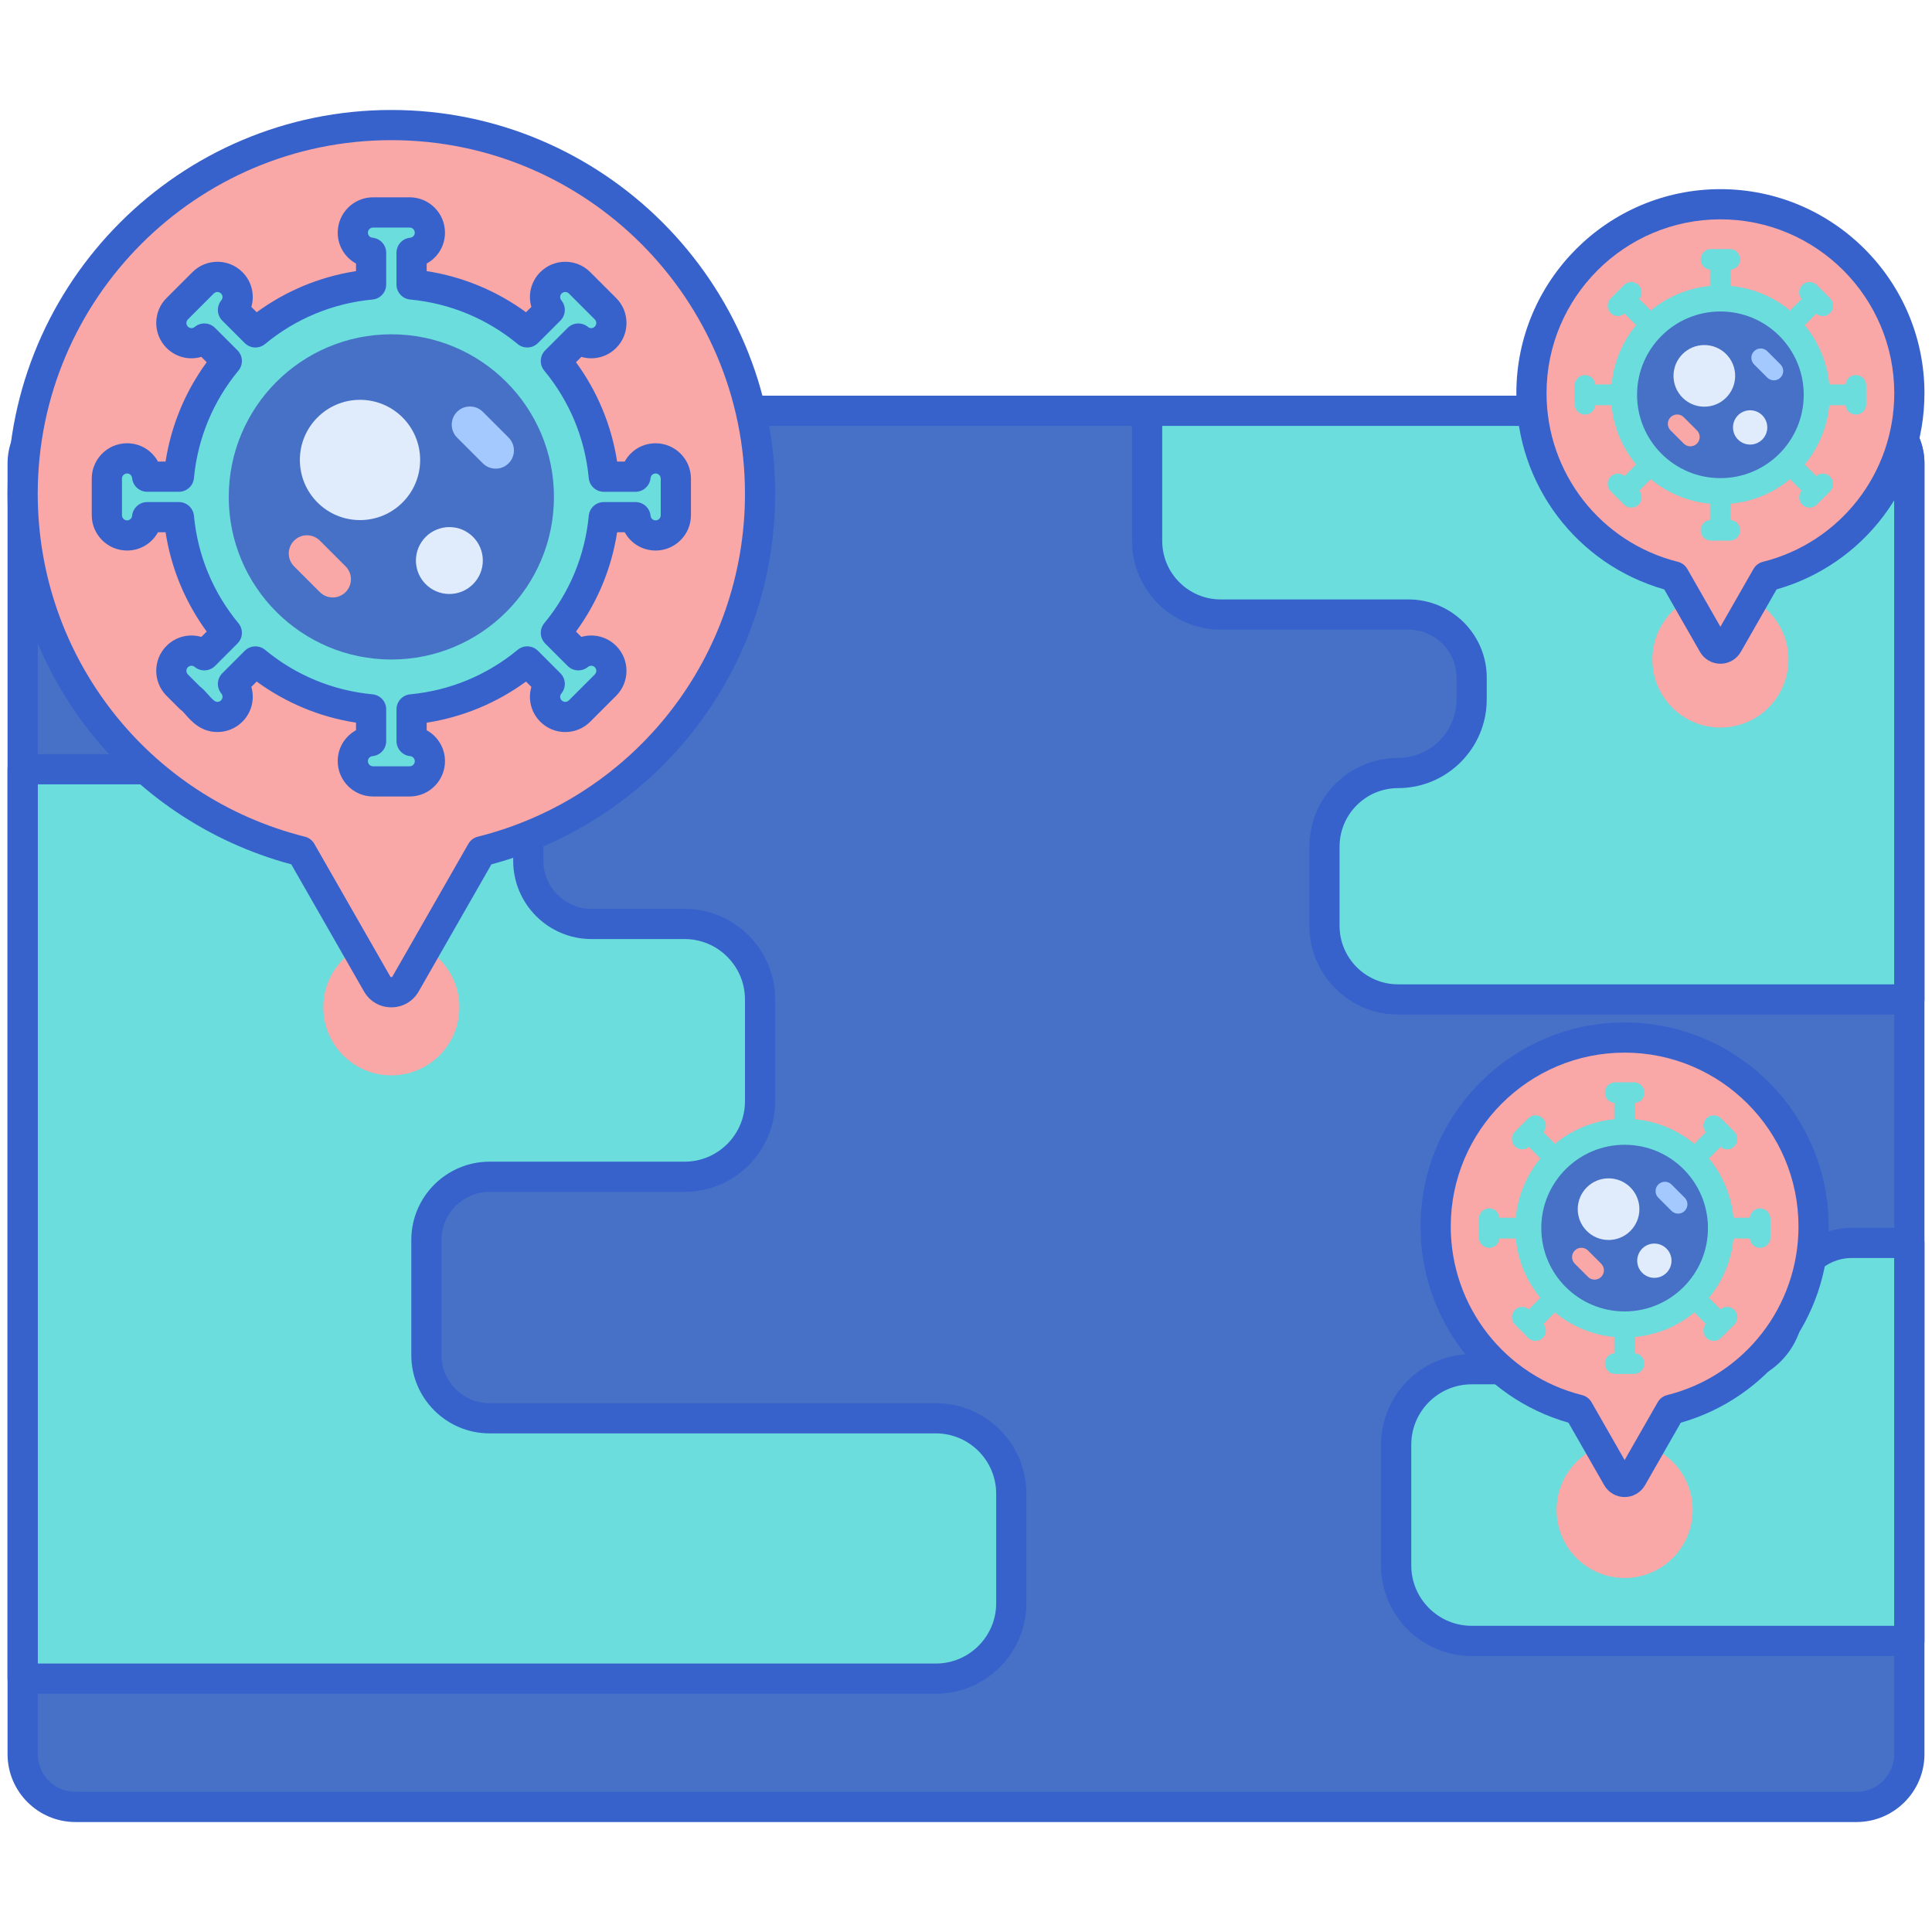 <svg id="Layer_1" enable-background="new 0 0 256 256" height="512" viewBox="0 0 256 256" width="512" xmlns="http://www.w3.org/2000/svg"><g><g><g><path d="m246 239.428h-236c-3.866 0-7-3.134-7-7v-171c0-3.866 3.134-7 7-7h236c3.866 0 7 3.134 7 7v171c0 3.866-3.134 7-7 7z" fill="#4671c6"/></g></g><g><g><path d="m253 164.692h-7.632c-4.621 0-8.368 3.747-8.368 8.368s-3.747 8.368-8.368 8.368h-33.632c-5.523 0-10 4.477-10 10v16c0 5.523 4.477 10 10 10h58z" fill="#6bdddd"/></g></g><g><g><path d="m246 54.428h-94v17.25c0 5.385 4.365 9.75 9.75 9.75h24.882c4.621 0 8.368 3.747 8.368 8.368v2.882c0 5.385-4.365 9.75-9.75 9.75s-9.75 4.365-9.75 9.75v10.5c0 5.385 4.365 9.75 9.75 9.75h67.75v-71c0-3.866-3.134-7-7-7z" fill="#6bdddd"/></g></g><g><g><path d="m124 187.928h-59.132c-4.621 0-8.368-3.747-8.368-8.368v-15.264c0-4.622 3.747-8.368 8.368-8.368h25.844c5.523 0 10-4.477 10-10v-13.5c0-5.523-4.477-10-10-10h-12.344c-4.621 0-8.368-3.747-8.368-8.368v-3.764c0-4.622-3.747-8.368-8.368-8.368h-58.632v120.5h121c5.523 0 10-4.477 10-10v-14.5c0-5.523-4.477-10-10-10z" fill="#6bdddd"/></g></g><g><g><circle cx="51.856" cy="133.474" fill="#f9a7a7" r="9.015"/></g></g><g><g><path d="m246 241.429h-236c-4.963 0-9-4.037-9-9v-171c0-4.963 4.037-9 9-9h236c4.963 0 9 4.037 9 9v171c0 4.963-4.037 9-9 9zm-236-185c-2.757 0-5 2.243-5 5v171c0 2.757 2.243 5 5 5h236c2.757 0 5-2.243 5-5v-171c0-2.757-2.243-5-5-5z" fill="#3762cc"/></g></g><g><g><path d="m253 219.429h-58c-6.617 0-12-5.383-12-12v-16c0-6.617 5.383-12 12-12h33.632c3.512 0 6.368-2.856 6.368-6.368 0-5.717 4.651-10.368 10.368-10.368h7.632c1.104 0 2 .896 2 2v52.736c0 1.104-.896 2-2 2zm-58-36c-4.411 0-8 3.589-8 8v16c0 4.411 3.589 8 8 8h56v-48.736h-5.632c-3.512 0-6.368 2.856-6.368 6.368 0 5.717-4.651 10.368-10.368 10.368z" fill="#3762cc"/></g></g><g><g><path d="m253 134.429h-67.75c-6.479 0-11.75-5.271-11.75-11.75v-10.5c0-6.479 5.271-11.75 11.75-11.75 4.273 0 7.75-3.477 7.75-7.75v-2.882c0-3.512-2.856-6.368-6.368-6.368h-24.882c-6.479 0-11.75-5.271-11.75-11.75v-17.25c0-1.104.896-2 2-2h94c4.963 0 9 4.037 9 9v71c0 1.104-.896 2-2 2zm-99-78v15.25c0 4.273 3.477 7.75 7.75 7.75h24.882c5.717 0 10.368 4.651 10.368 10.368v2.882c0 6.479-5.271 11.75-11.75 11.75-4.273 0-7.75 3.477-7.75 7.75v10.5c0 4.273 3.477 7.75 7.75 7.75h65.75v-69c0-2.757-2.243-5-5-5z" fill="#3762cc"/></g></g><g><g><path d="m124 224.429h-121c-1.104 0-2-.896-2-2v-120.5c0-1.104.896-2 2-2h58.632c5.717 0 10.368 4.651 10.368 10.368v3.764c0 3.512 2.856 6.368 6.368 6.368h12.344c6.617 0 12 5.383 12 12v13.5c0 6.617-5.383 12-12 12h-25.844c-3.512 0-6.368 2.856-6.368 6.368v15.264c0 3.512 2.856 6.368 6.368 6.368h59.132c6.617 0 12 5.383 12 12v14.5c0 6.617-5.383 12-12 12zm-119-4h119c4.411 0 8-3.589 8-8v-14.5c0-4.411-3.589-8-8-8h-59.132c-5.717 0-10.368-4.651-10.368-10.368v-15.264c0-5.717 4.651-10.368 10.368-10.368h25.844c4.411 0 8-3.589 8-8v-13.5c0-4.411-3.589-8-8-8h-12.344c-5.717 0-10.368-4.651-10.368-10.368v-3.764c0-3.512-2.856-6.368-6.368-6.368h-56.632z" fill="#3762cc"/></g></g><g><g><path d="m100.712 65.427c0-26.982-21.873-48.856-48.856-48.856s-48.856 21.874-48.856 48.856c0 22.863 15.706 42.052 36.916 47.38l10.055 17.574c.834 1.457 2.935 1.457 3.769 0l10.055-17.574c21.21-5.328 36.917-24.517 36.917-47.38z" fill="#f9a7a7"/></g></g><g><g><path d="m51.855 133.475c-1.515 0-2.868-.785-3.621-2.101l-9.637-16.843c-22.181-5.966-37.597-26.035-37.597-49.103 0-28.042 22.813-50.856 50.855-50.856s50.856 22.814 50.856 50.856c0 23.068-15.416 43.137-37.598 49.104l-9.638 16.843c-.751 1.314-2.105 2.1-3.62 2.1zm0-114.904c-25.835 0-46.855 21.02-46.855 46.857 0 21.518 14.559 40.204 35.403 45.44.527.132.979.474 1.249.946l10.055 17.573c.017.03.049.087.148.087s.132-.057.148-.087l10.056-17.573c.271-.473.722-.814 1.249-.946 20.845-5.237 35.403-23.923 35.403-45.44.001-25.837-21.019-46.857-46.856-46.857z" fill="#3762cc"/></g></g><g><g><g><path d="m86.87 60.736c-1.393 0-2.524 1.066-2.656 2.425h-4.209c-.545-5.796-2.836-11.084-6.347-15.329l2.974-2.975c1.117.92 2.649.78 3.592-.164 1.048-1.047 1.048-2.745 0-3.792l-1.714-1.714-1.714-1.714c-1.047-1.047-2.745-1.047-3.792 0-.985.985-1.032 2.539-.164 3.592l-2.975 2.975c-4.245-3.511-9.533-5.801-15.328-6.347v-4.209c1.358-.131 2.424-1.263 2.424-2.656 0-1.481-1.201-2.681-2.682-2.681h-4.849c-1.481 0-2.682 1.2-2.682 2.681 0 1.393 1.066 2.524 2.425 2.656v4.209c-5.796.545-11.084 2.836-15.329 6.347l-2.975-2.975c.868-1.054.821-2.607-.164-3.592-1.047-1.047-2.745-1.047-3.792 0-.213.213-.044.044-3.429 3.429-1.048 1.047-1.048 2.745 0 3.792.943.943 2.475 1.084 3.592.164l2.975 2.975c-3.51 4.245-5.801 9.533-6.347 15.329h-4.209c-.131-1.358-1.263-2.425-2.656-2.425-1.481 0-2.682 1.201-2.682 2.682v4.849c0 1.481 1.201 2.681 2.682 2.681 1.393 0 2.525-1.066 2.656-2.424h4.209c.545 5.796 2.836 11.084 6.347 15.329l-2.975 2.975c-1.053-.868-2.607-.822-3.592.163-1.047 1.047-1.047 2.745 0 3.792.076.076 1.714 1.714 1.714 1.714.959.639 1.727 2.5 3.611 2.5.686 0 1.373-.262 1.896-.785.985-.985 1.031-2.539.164-3.592l2.975-2.975c4.245 3.511 9.533 5.801 15.329 6.347v4.209c-1.359.131-2.425 1.263-2.425 2.656 0 1.481 1.201 2.681 2.682 2.681h4.849c1.481 0 2.682-1.201 2.682-2.681 0-1.393-1.066-2.524-2.424-2.656v-4.209c5.796-.545 11.084-2.836 15.329-6.347l2.975 2.975c-.868 1.053-.821 2.607.164 3.592.523.523 1.21.785 1.896.785s1.373-.262 1.896-.785l1.714-1.714 1.714-1.714c1.047-1.047 1.047-2.745 0-3.792-.984-.985-2.538-1.031-3.592-.164l-2.974-2.974c3.51-4.245 5.801-9.533 6.347-15.329h4.209c.131 1.359 1.263 2.424 2.656 2.424 1.481 0 2.682-1.2 2.682-2.681v-4.849c-.001-1.483-1.202-2.684-2.683-2.684z" fill="#6bdddd"/></g></g><g><g><circle cx="51.856" cy="65.843" fill="#4671c6" r="21.545"/></g></g><g><g><g><circle cx="47.703" cy="60.947" fill="#e0ebfc" r="7.969"/></g></g><g><g><circle cx="59.544" cy="74.274" fill="#e0ebfc" r="4.433"/></g></g></g><g><g><path d="m67.39 61.393c-.942.942-2.47.942-3.413 0l-3.413-3.413c-.942-.942-.942-2.47 0-3.413.942-.942 2.47-.942 3.413 0l3.413 3.413c.943.943.943 2.471 0 3.413z" fill="#a4c9ff"/></g></g><g><g><path d="m45.795 78.459c-.942.942-2.47.942-3.413 0l-3.413-3.413c-.942-.942-.942-2.47 0-3.413.942-.942 2.47-.942 3.413 0l3.413 3.413c.942.943.942 2.47 0 3.413z" fill="#f9a7a7"/></g></g><g><g><path d="m54.28 105.538h-4.849c-2.581 0-4.682-2.101-4.682-4.682 0-1.761.966-3.299 2.424-4.094v-1.005c-4.771-.739-9.263-2.6-13.162-5.45l-.709.71c.468 1.593.063 3.363-1.182 4.608-.884.884-2.06 1.371-3.31 1.371-2.196 0-3.465-1.445-4.224-2.309-.17-.193-.402-.459-.5-.529-.087-.063-.227-.173-.302-.248l-1.714-1.714c-1.825-1.825-1.825-4.795 0-6.62 1.245-1.244 3.018-1.648 4.608-1.182l.71-.709c-2.851-3.899-4.711-8.392-5.45-13.162h-1.005c-.795 1.458-2.333 2.424-4.094 2.424-2.581 0-4.682-2.101-4.682-4.682v-4.849c0-2.581 2.101-4.682 4.682-4.682 1.761 0 3.299.967 4.094 2.425h1.005c.739-4.771 2.6-9.263 5.45-13.163l-.709-.709c-1.594.471-3.364.063-4.609-1.181-1.824-1.825-1.824-4.796-.001-6.62l3.43-3.43c.885-.884 2.06-1.371 3.31-1.371h.002c1.251.001 2.426.488 3.31 1.373 1.244 1.243 1.649 3.014 1.181 4.607l.709.71c3.9-2.852 8.392-4.712 13.162-5.45v-1.005c-1.458-.796-2.424-2.335-2.424-4.095 0-2.581 2.101-4.682 4.682-4.682h4.849c2.581 0 4.682 2.101 4.682 4.682 0 1.761-.967 3.299-2.425 4.095v1.005c4.771.738 9.263 2.599 13.163 5.45l.709-.71c-.469-1.593-.063-3.364 1.182-4.609 1.823-1.823 4.793-1.826 6.62.001l3.429 3.429c.885.884 1.371 2.06 1.371 3.311s-.487 2.427-1.373 3.311c-1.243 1.243-3.013 1.646-4.607 1.18l-.71.709c2.852 3.9 4.712 8.393 5.45 13.163h1.005c.796-1.458 2.334-2.425 4.095-2.425 2.581 0 4.682 2.101 4.682 4.682v4.849c0 2.581-2.101 4.682-4.682 4.682-1.76 0-3.299-.966-4.095-2.424h-1.005c-.738 4.771-2.599 9.263-5.45 13.162l.71.709c1.596-.467 3.365-.063 4.609 1.183.884.882 1.371 2.058 1.371 3.309s-.486 2.427-1.371 3.311l-3.429 3.429c-.884.884-2.06 1.371-3.311 1.371-1.252 0-2.428-.487-3.312-1.372-1.244-1.244-1.648-3.016-1.18-4.608l-.708-.71c-3.899 2.851-8.392 4.711-13.163 5.45v1.005c1.458.796 2.425 2.334 2.425 4.094 0 2.581-2.101 4.681-4.682 4.681zm-20.434-19.892c.451 0 .903.151 1.274.459 4.066 3.363 8.991 5.402 14.241 5.896 1.027.097 1.813.959 1.813 1.991v4.209c0 1.03-.782 1.892-1.809 1.991-.351.033-.615.319-.615.664 0 .376.306.682.682.682h4.849c.376 0 .682-.306.682-.682 0-.345-.266-.631-.618-.665-1.024-.099-1.807-.961-1.807-1.99v-4.209c0-1.032.785-1.895 1.813-1.991 5.251-.494 10.176-2.533 14.242-5.896.793-.658 1.958-.604 2.688.127l2.975 2.975c.729.729.784 1.892.129 2.687-.224.271-.209.661.035.905.174.174.376.199.481.199s.309-.026.482-.199l3.429-3.429c.173-.174.199-.376.199-.481s-.026-.309-.199-.481c-.244-.245-.634-.259-.908-.035-.793.655-1.956.599-2.685-.13l-2.975-2.975c-.729-.729-.784-1.894-.127-2.688 3.364-4.067 5.403-8.991 5.896-14.241.097-1.027.959-1.813 1.991-1.813h4.209c1.029 0 1.892.782 1.99 1.807.034.352.32.617.666.617.376 0 .682-.306.682-.682v-4.849c0-.376-.306-.682-.682-.682-.346 0-.632.266-.666.618-.099 1.024-.961 1.807-1.99 1.807h-4.209c-1.032 0-1.895-.785-1.991-1.813-.493-5.249-2.532-10.174-5.896-14.242-.657-.795-.603-1.959.127-2.688l2.975-2.975c.729-.729 1.891-.784 2.686-.13.329.271.7.172.906-.033.174-.174.2-.377.2-.482s-.026-.308-.199-.481l-3.429-3.428c-.266-.268-.698-.268-.964-.002-.244.244-.259.635-.034.907.654.795.599 1.957-.13 2.686l-2.975 2.975c-.73.73-1.895.785-2.688.127-4.068-3.364-8.993-5.403-14.242-5.896-1.027-.097-1.813-.959-1.813-1.991v-4.209c0-1.029.782-1.892 1.807-1.99.353-.034.618-.32.618-.666 0-.376-.306-.682-.682-.682h-4.849c-.376 0-.682.306-.682.682 0 .346.266.632.617.666 1.024.099 1.807.961 1.807 1.99v4.209c0 1.032-.785 1.895-1.813 1.991-5.249.493-10.173 2.532-14.241 5.896-.794.657-1.959.603-2.688-.127l-2.975-2.975c-.729-.728-.784-1.89-.13-2.685.225-.273.21-.663-.033-.906-.175-.175-.378-.2-.482-.201-.001 0-.001 0-.001 0-.105 0-.309.026-.482.2l-3.428 3.426c-.266.266-.266.699.001.966.204.205.573.305.904.033.796-.653 1.958-.601 2.687.129l2.975 2.975c.729.729.784 1.894.127 2.688-3.363 4.068-5.402 8.993-5.896 14.242-.097 1.027-.959 1.813-1.991 1.813h-4.209c-1.03 0-1.892-.782-1.991-1.809-.033-.352-.319-.616-.664-.616-.376 0-.682.306-.682.682v4.849c0 .376.306.682.682.682.345 0 .631-.265.664-.615.1-1.026.961-1.809 1.991-1.809h4.209c1.032 0 1.895.785 1.991 1.813.494 5.25 2.533 10.174 5.896 14.241.657.795.603 1.959-.127 2.688l-2.975 2.975c-.729.729-1.891.784-2.686.13-.271-.224-.66-.21-.906.034-.266.266-.266.698 0 .964l1.599 1.598c.429.324.767.708 1.095 1.082.625.712.889.948 1.218.948.105 0 .308-.026.481-.199.244-.244.259-.634.034-.906-.654-.795-.599-1.957.13-2.686l2.975-2.975c.388-.389.9-.586 1.414-.586z" fill="#3762cc"/></g></g></g><g><g><circle cx="227.962" cy="87.388" fill="#f9a7a7" r="9.015"/></g></g><g><g><circle cx="215.271" cy="200.075" fill="#f9a7a7" r="9.015"/></g></g><g><g><g><path d="m240.309 162.517c0-13.828-11.21-25.038-25.038-25.038s-25.038 11.21-25.038 25.038c0 11.717 8.049 21.551 18.919 24.282l5.153 9.006c.427.747 1.504.747 1.932 0l5.153-9.006c10.87-2.731 18.919-12.565 18.919-24.282z" fill="#f9a7a7"/></g></g><g><g><path d="m215.271 198.366c-1.114 0-2.149-.601-2.702-1.566l-4.739-8.285c-11.582-3.302-19.598-13.87-19.598-25.997 0-14.909 12.13-27.038 27.039-27.038s27.038 12.129 27.038 27.038c0 12.127-8.016 22.695-19.598 25.997l-4.738 8.284c-.553.967-1.588 1.567-2.702 1.567zm0-58.887c-12.704 0-23.039 10.335-23.039 23.038 0 10.58 7.158 19.767 17.407 22.342.527.132.979.474 1.249.946l4.383 7.661 4.382-7.661c.271-.473.722-.814 1.249-.946 10.249-2.575 17.407-11.762 17.407-22.342.001-12.703-10.334-23.038-23.038-23.038z" fill="#3762cc"/></g></g><g><g><g><path d="m233.216 160.113c-.714 0-1.294.546-1.361 1.243h-2.157c-.28-2.97-1.454-5.68-3.253-7.856l1.524-1.524c.573.472 1.358.4 1.841-.084.537-.537.537-1.407 0-1.944l-.878-.878-.878-.878c-.537-.537-1.407-.537-1.943 0-.505.505-.529 1.301-.084 1.841l-1.524 1.524c-2.175-1.799-4.885-2.973-7.856-3.253v-2.157c.696-.067 1.242-.647 1.242-1.361 0-.759-.615-1.374-1.374-1.374h-2.485c-.759 0-1.374.615-1.374 1.374 0 .714.546 1.294 1.243 1.361v2.157c-2.97.28-5.68 1.454-7.856 3.253l-1.524-1.524c.445-.54.421-1.336-.084-1.841-.536-.537-1.407-.537-1.943 0-.109.109-.022.022-1.757 1.757-.537.537-.537 1.407 0 1.944.483.483 1.269.556 1.841.084l1.524 1.524c-1.799 2.176-2.973 4.886-3.253 7.856h-2.157c-.067-.696-.647-1.243-1.361-1.243-.759 0-1.374.615-1.374 1.374v2.485c0 .759.615 1.374 1.374 1.374.714 0 1.294-.546 1.361-1.242h2.157c.28 2.97 1.453 5.68 3.253 7.856l-1.524 1.525c-.54-.445-1.336-.421-1.841.084-.537.537-.537 1.407 0 1.944.039.039.878.879.878.879.491.328.885 1.281 1.85 1.281.352 0 .703-.134.972-.402.505-.505.529-1.301.084-1.841l1.524-1.524c2.175 1.799 4.885 2.973 7.856 3.253v2.157c-.696.067-1.243.647-1.243 1.361 0 .759.615 1.374 1.374 1.374h2.485c.759 0 1.374-.615 1.374-1.374 0-.714-.546-1.294-1.242-1.361v-2.157c2.97-.279 5.68-1.453 7.856-3.253l1.524 1.524c-.445.54-.421 1.336.084 1.841.268.268.62.402.972.402s.703-.134.972-.402l.878-.878.878-.878c.537-.537.537-1.407 0-1.944-.505-.505-1.301-.529-1.841-.084l-1.524-1.524c1.799-2.175 2.973-4.886 3.253-7.856h2.157c.067.696.647 1.242 1.361 1.242.759 0 1.374-.615 1.374-1.374v-2.485c-.001-.763-.617-1.378-1.375-1.378z" fill="#6bdddd"/></g></g><g><g><circle cx="215.271" cy="162.73" fill="#4671c6" r="11.042"/></g></g><g><g><g><circle cx="213.143" cy="160.221" fill="#e0ebfc" r="4.084"/></g></g><g><g><circle cx="219.211" cy="167.051" fill="#e0ebfc" r="2.272"/></g></g></g><g><g><path d="m223.232 160.45c-.483.483-1.266.483-1.749 0l-1.749-1.749c-.483-.483-.483-1.266 0-1.749.483-.483 1.266-.483 1.749 0l1.749 1.749c.483.483.483 1.266 0 1.749z" fill="#a4c9ff"/></g></g><g><g><path d="m212.165 169.196c-.483.483-1.266.483-1.749 0l-1.749-1.749c-.483-.483-.483-1.266 0-1.749.483-.483 1.266-.483 1.749 0l1.749 1.749c.483.483.483 1.266 0 1.749z" fill="#f9a7a7"/></g></g></g></g><g><g><g><path d="m253 52.102c0-13.828-11.21-25.038-25.038-25.038s-25.038 11.21-25.038 25.038c0 11.717 8.049 21.551 18.919 24.282l5.153 9.006c.427.747 1.504.747 1.932 0l5.153-9.006c10.87-2.731 18.919-12.565 18.919-24.282z" fill="#f9a7a7"/></g></g><g><g><path d="m227.962 87.95c-.001 0-.001 0-.002 0-1.113-.001-2.148-.602-2.7-1.568l-4.739-8.282c-11.582-3.303-19.597-13.871-19.597-25.998 0-14.909 12.129-27.038 27.038-27.038s27.038 12.128 27.038 27.038c0 12.127-8.015 22.695-19.597 25.998l-4.739 8.283c-.554.967-1.589 1.567-2.702 1.567zm0-58.887c-12.703 0-23.038 10.335-23.038 23.038 0 10.58 7.158 19.768 17.406 22.343.527.132.979.474 1.249.946l4.383 7.66 4.383-7.66c.271-.473.722-.813 1.249-.946 10.248-2.576 17.406-11.763 17.406-22.342 0-12.704-10.335-23.039-23.038-23.039z" fill="#3762cc"/></g></g><g><g><g><path d="m245.906 49.698c-.714 0-1.294.546-1.361 1.243h-2.157c-.28-2.97-1.454-5.68-3.253-7.856l1.524-1.524c.573.472 1.358.4 1.841-.084.537-.537.537-1.407 0-1.944l-.878-.878-.878-.878c-.537-.537-1.407-.537-1.943 0-.505.505-.529 1.301-.084 1.841l-1.524 1.524c-2.175-1.799-4.885-2.973-7.856-3.253v-2.157c.696-.067 1.242-.647 1.242-1.361 0-.759-.615-1.374-1.374-1.374h-2.485c-.759 0-1.374.615-1.374 1.374 0 .714.546 1.294 1.243 1.361v2.157c-2.97.28-5.68 1.454-7.856 3.253l-1.524-1.524c.445-.54.421-1.336-.084-1.841-.536-.537-1.407-.537-1.943 0-.109.109-.022.022-1.757 1.757-.537.537-.537 1.407 0 1.944.483.483 1.269.556 1.841.084l1.524 1.524c-1.799 2.176-2.973 4.886-3.253 7.856h-2.157c-.067-.696-.647-1.243-1.361-1.243-.759 0-1.374.615-1.374 1.374v2.485c0 .759.615 1.374 1.374 1.374.714 0 1.294-.546 1.361-1.242h2.157c.279 2.97 1.453 5.68 3.253 7.856l-1.524 1.525c-.54-.445-1.336-.421-1.841.084-.537.537-.537 1.407 0 1.944.039.039.878.879.878.879.491.328.885 1.281 1.85 1.281.352 0 .703-.134.972-.402.505-.505.529-1.301.084-1.841l1.524-1.524c2.175 1.799 4.885 2.973 7.856 3.253v2.157c-.696.067-1.243.647-1.243 1.361 0 .759.615 1.374 1.374 1.374h2.485c.759 0 1.374-.615 1.374-1.374 0-.714-.546-1.294-1.242-1.361v-2.157c2.97-.279 5.68-1.453 7.856-3.253l1.524 1.524c-.445.54-.421 1.336.084 1.841.268.268.62.402.972.402s.703-.134.972-.402l.878-.878.878-.878c.537-.537.537-1.407 0-1.944-.505-.505-1.301-.529-1.841-.084l-1.524-1.524c1.799-2.175 2.973-4.886 3.253-7.856h2.157c.067.696.647 1.242 1.361 1.242.759 0 1.374-.615 1.374-1.374v-2.485c0-.763-.616-1.378-1.375-1.378z" fill="#6bdddd"/></g></g><g><g><circle cx="227.962" cy="52.314" fill="#4671c6" r="11.042"/></g></g><g><g><g><circle cx="225.833" cy="49.805" fill="#e0ebfc" r="4.084"/></g></g><g><g><circle cx="231.902" cy="56.635" fill="#e0ebfc" r="2.272"/></g></g></g><g><g><path d="m235.923 50.034c-.483.483-1.266.483-1.749 0l-1.749-1.749c-.483-.483-.483-1.266 0-1.749.483-.483 1.266-.483 1.749 0l1.749 1.749c.483.483.483 1.266 0 1.749z" fill="#a4c9ff"/></g></g><g><g><path d="m224.856 58.78c-.483.483-1.266.483-1.749 0l-1.749-1.749c-.483-.483-.483-1.266 0-1.749.483-.483 1.266-.483 1.749 0l1.749 1.749c.483.483.483 1.266 0 1.749z" fill="#f9a7a7"/></g></g></g></g></g></svg>